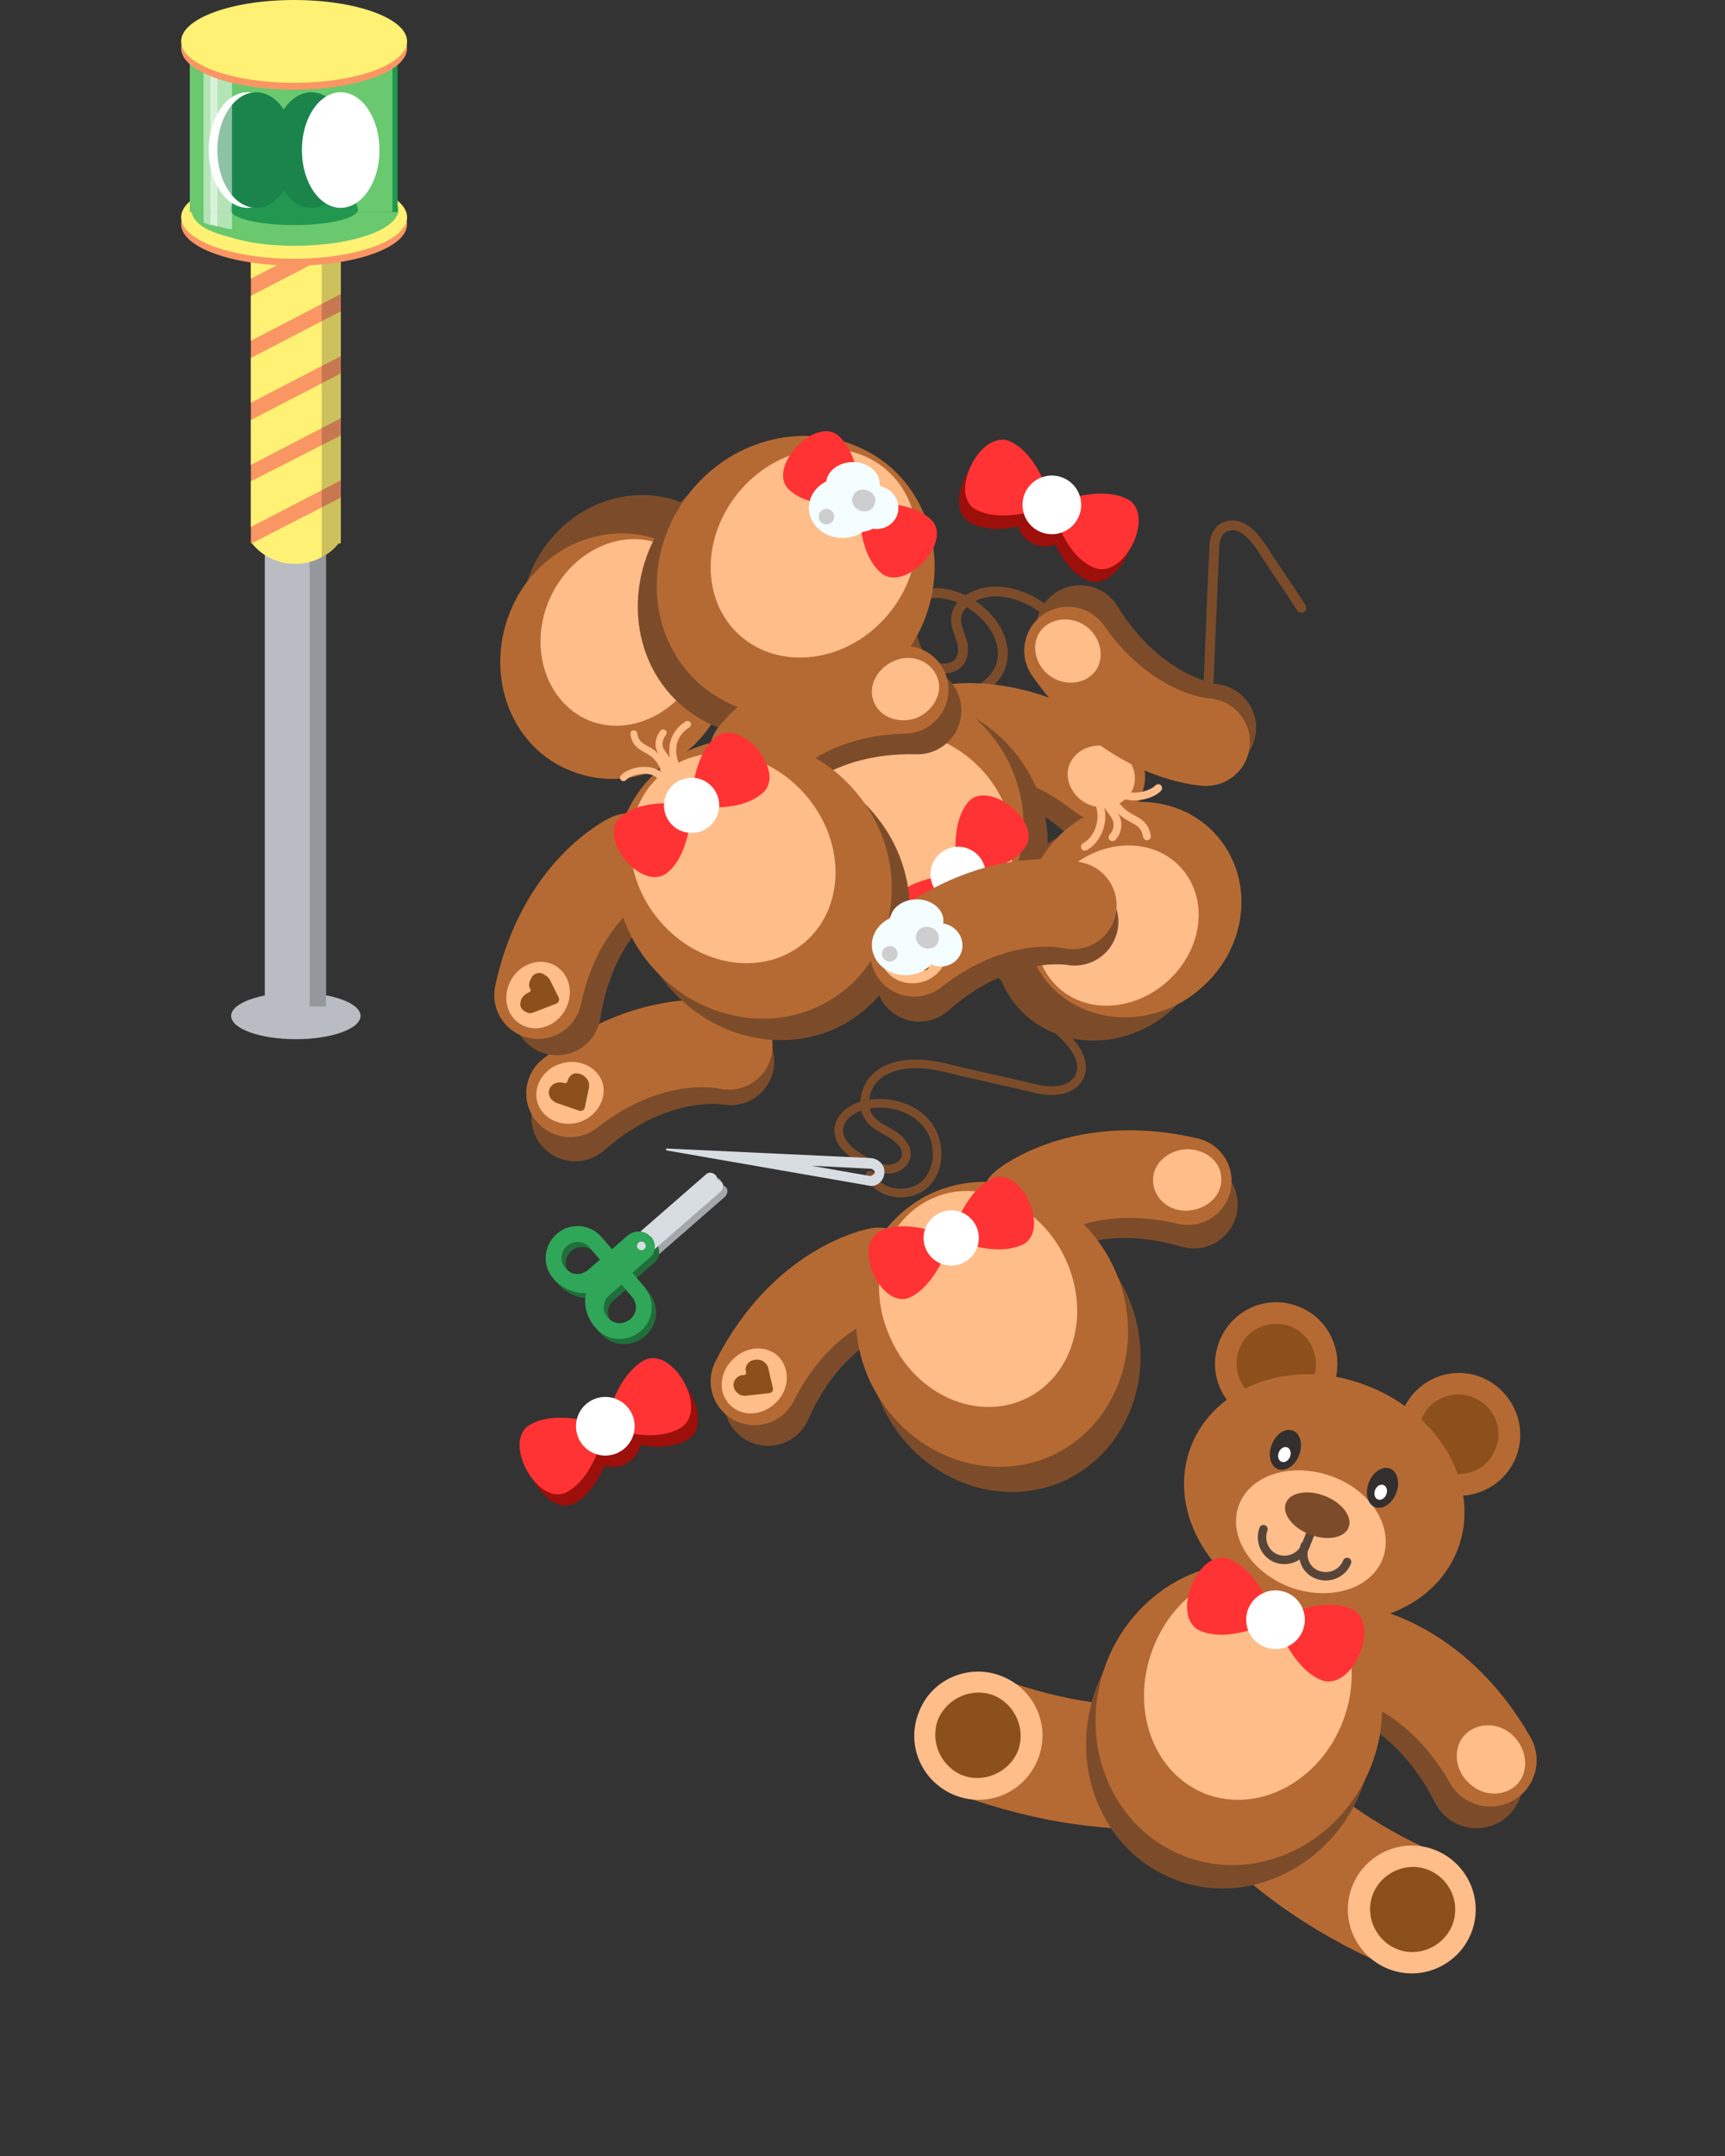 <svg width="200" height="250" fill="none" xmlns="http://www.w3.org/2000/svg"><rect width="100%" height="100%" fill="#333333" stroke="none"/><path d="M150.885 70.483c-1.6-2.5-3.3-4.9-4.9-7.4-.8-1.1-2.1-2.5-3.6-2.1-1.3.3-1.6 1.6-1.6 2.7-.3 6.1-.5 12.2-.8 18.4-.1 1.9-.6 4.3-3 4.7-1.3.3-2.7-.2-3.8-.9-1-.7-1.7-1.7-2.4-2.6-2-2.8-4.1-5.7-6.1-8.5-1-1.5-2.1-2.9-3.6-4.1-1.5-1.2-3.6-2.1-5.7-2.1s-4.2 1.2-4.5 2.8c-.2 1.1.4 2.1.7 3.2.2 1.1 0 2.4-1.3 2.8-1.1.4-2.4-.1-3.2-.9-.8-.8-1-1.7-1.3-2.6-.5-1.6-.8-3.6.8-4.6 1.6-1 4.2-.4 5.9.7 2.6 1.6 4.2 4.3 3.7 6.7-.5 2.5-3.5 4.5-6.8 4.2-3.2-.3-5.9-3.3-4.6-5.5" stroke="#7C4C2A" stroke-width="1.141" stroke-miterlimit="10" stroke-linecap="round"/><path d="M109.084 86.383s8.7-1.7 18 6.5" stroke="#7C4C2A" stroke-width="10.161" stroke-miterlimit="10" stroke-linecap="round"/><path d="M109.283 84.583s8.6-2.2 18.4 5.5" stroke="#B66A33" stroke-width="10.161" stroke-miterlimit="10" stroke-linecap="round"/><path d="M131.384 91.383c-.7 1.8-2.9 2.7-4.9 2-2-.7-3.2-2.9-2.5-4.7.7-1.8 2.9-2.7 4.9-2 2 .7 3.2 2.8 2.5 4.7z" fill="#FFBD8A"/><path d="M95.585 109.083c-7.3-5.6-9.1-15.7-3.8-22.5 5.2-6.9 15.4-7.9 22.8-2.3 7.4 5.6 9.1 15.7 3.8 22.5-5.3 6.9-15.5 7.9-22.8 2.3z" fill="#7C4C2A"/><path d="M92.784 106.983c-7.3-5.6-9.1-15.7-3.8-22.5 5.2-6.9 15.4-7.9 22.8-2.3 7.4 5.6 9.1 15.7 3.8 22.5-5.2 6.9-15.4 7.9-22.8 2.3z" fill="#B66A33"/><path d="M98.383 105.383c-5.6-4.3-7.2-11.8-3.4-16.7 3.7-4.9 11.3-5.4 17-1.1 5.6 4.3 7.2 11.8 3.4 16.7-3.8 4.9-11.4 5.4-17 1.1z" fill="#FFBD8A"/><path d="M111.084 101.383s1.2 5.3-1.1 8.3c-2.3 3-9-2.3-6.6-5.3 2.3-2.9 7.7-3 7.7-3zM111.084 101.383s5.4-.1 7.7-3c2.3-3-4.3-8.2-6.6-5.3-2.3 2.9-1.1 8.3-1.1 8.3z" fill="#F33"/><path d="M111.085 104.583a3.2 3.2 0 100-6.4 3.2 3.2 0 000 6.4z" fill="#fff"/><path d="M86.185 76.583c-2.9 7.4-10.8 11.1-17.7 8.4-6.9-2.7-10-10.9-7.1-18.3 2.9-7.4 10.9-11.1 17.7-8.4 6.9 2.8 10.1 11 7.1 18.3z" fill="#7C4C2A"/><path d="M83.985 81.083c-2.9 7.4-10.9 11.1-17.8 8.3-6.9-2.7-10-10.9-7.1-18.3 2.9-7.4 10.9-11.1 17.8-8.3 6.9 2.8 10 11 7.1 18.3z" fill="#B66A33"/><path d="M81.384 76.883c-2.3 5.6-8.1 8.6-13 6.7-4.9-2-7.1-8.1-4.8-13.8 2.3-5.6 8.1-8.6 13-6.7 4.9 2 7 8.2 4.8 13.8z" fill="#FFBD8A"/><path d="M101.685 79.583c-6.2 6.9-16.3 7.8-22.8 2.1-6.4-5.7-6.6-16-.5-22.9 6.1-6.9 16.4-7.8 22.8-2.1 6.5 5.8 6.7 16 .5 22.9z" fill="#7C4C2A"/><path d="M103.884 77.183c-6.2 6.9-16.3 7.8-22.8 2.1-6.4-5.7-6.6-16-.5-22.9 6.1-6.9 16.3-7.8 22.8-2.1 6.4 5.8 6.7 16 .5 22.9z" fill="#B66A33"/><path d="M102.685 71.583c-4.7 5.3-12.3 6.2-16.9 2.1-4.6-4.1-4.5-11.7.2-17 4.7-5.3 12.3-6.2 16.9-2.1 4.6 4.1 4.5 11.7-.2 17z" fill="#FFBD8A"/><path d="M99.684 58.483s5.4-.8 8.2 1.7c2.8 2.5-3 8.7-5.8 6.2-2.8-2.5-2.4-7.9-2.4-7.9z" fill="#F33"/><path d="M99.685 58.483s.3-5.4-2.4-7.9c-2.7-2.5-8.5 3.7-5.8 6.2s8.2 1.7 8.2 1.7z" fill="#F33"/><path d="M99.684 61.683a3.2 3.2 0 100-6.4 3.2 3.2 0 000 6.4z" fill="#fff"/><path d="M119.672 99.172c5.3-4.8 13.3-4.6 17.7.3 4.5 5.001 3.8 12.901-1.6 17.701-5.4 4.8-13.3 4.6-17.7-.3-4.4-5-3.7-12.9 1.6-17.7z" fill="#7C4C2A"/><path d="M123.272 96.473c5.3-4.8 13.3-4.6 17.7.3 4.5 5 3.8 12.9-1.6 17.7-5.3 4.8-13.3 4.6-17.7-.3-4.4-5-3.7-12.9 1.6-17.7z" fill="#B66A33"/><path d="M123.771 100.873c4.1-3.7 10-3.8 13.2-.2 3.2 3.6 2.5 9.4-1.6 13.1-4.1 3.7-10 3.8-13.2.2-3.2-3.5-2.5-9.4 1.6-13.1z" fill="#FFBD8A"/><path d="M84.693 123.074s-8.7-1.7-18 6.5" stroke="#7C4C2A" stroke-width="10.161" stroke-miterlimit="10" stroke-linecap="round"/><path d="M84.494 121.274s-8.6-2.2-18.4 5.5" stroke="#B66A33" stroke-width="10.161" stroke-miterlimit="10" stroke-linecap="round"/><path d="M62.394 128.074c.7 1.8 2.9 2.7 4.9 2 2-.7 3.2-2.9 2.5-4.7-.7-1.8-2.9-2.7-4.9-2-2.1.7-3.2 2.9-2.5 4.7z" fill="#FFBD8A"/><path d="M68.094 125.174c.1.2.2.3.2.5v.4l-.5 2.4c-.1.3-.4.4-.7.3l-2.6-.9c-.1 0-.2-.1-.3-.2-.2-.1-.3-.2-.4-.4-.3-.5-.2-1.1.3-1.5.4-.3.9-.3 1.3-.2.2.1.3 0 .4-.2.1-.4.4-.8.8-.9.5-.1 1.2.2 1.5.7z" fill="#8C501C"/><path d="M120.032 105.691a256.481 256.481 0 01-7.885-2.059c-1.216-.3-2.891-.376-3.339.672-.473.952.413 1.96 1.126 2.703 4.445 4.31 8.767 8.548 13.212 12.858 1.374 1.293 2.805 3.191 2.027 4.947-.473.952-1.461 1.522-2.575 1.609-.993.158-2.087-.07-3.085-.325-3.09-.737-6.154-1.377-9.244-2.115-1.557-.417-3.186-.711-4.81-.594-1.623.118-3.339.673-4.341 1.971-1.002 1.298-1.195 3.314-.162 4.489.739.84 1.762 1.191 2.643 1.786.88.596 1.766 1.603 1.415 2.626-.279.901-1.292 1.375-2.239 1.314-.947-.061-1.802-.559-2.535-.987-1.44-.758-2.983-1.903-3.004-3.552.076-1.674 1.857-2.764 3.455-2.978 2.469-.444 5.268.37 6.821 2.339 1.553 1.97 1.569 5.171-.252 6.892-1.822 1.721-5.344 1.305-6.368-1.011" stroke="#7C4C2A" stroke-miterlimit="10" stroke-linecap="round"/><path d="M102.719 149.12s-8.686 2.097-13.675 13.452" stroke="#7C4C2A" stroke-width="10.161" stroke-miterlimit="10" stroke-linecap="round"/><path d="M101.861 147.428s-8.76 1.602-14.385 12.748" stroke="#B66A33" stroke-width="10.161" stroke-miterlimit="10" stroke-linecap="round"/><path d="M84.648 162.92c1.422 1.407 3.727 1.267 5.316-.283 1.59-1.55 1.648-3.883.326-5.305-1.422-1.406-3.727-1.267-5.316.283-1.59 1.55-1.748 3.899-.326 5.305z" fill="#FFBD8A"/><path d="M88.553 157.893c.114.084.242.268.356.352.015.099.128.183.143.282l.014.099.55 2.344c.044.297-.124.524-.42.568l-2.785.312c-.1.015-.198.03-.312-.055-.198.03-.311-.055-.538-.223-.455-.337-.642-.916-.418-1.455.238-.439.703-.71 1.114-.67.197-.029.282-.143.252-.341-.157-.381-.018-.806.334-1.161.549-.385 1.256-.389 1.71-.052z" fill="#8C501C"/><path d="M119.366 141.394s7.213-5.214 19.055-1.713" stroke="#7C4C2A" stroke-width="10.161" stroke-miterlimit="10" stroke-linecap="round"/><path d="M118.707 139.673s6.858-5.566 19.007-2.718" stroke="#B66A33" stroke-width="10.161" stroke-miterlimit="10" stroke-linecap="round"/><path d="M141.586 136.482c.195 1.993-1.48 3.657-3.67 3.88-2.191.224-4.023-1.223-4.218-3.216-.194-1.993 1.48-3.656 3.671-3.88 2.205-.125 4.136 1.307 4.217 3.216z" fill="#FFBD8A"/><path d="M130.513 149.75c3.962 8.309.86 18.069-6.87 21.844-7.744 3.676-17.296-.063-21.258-8.372-3.962-8.309-.86-18.069 6.87-21.844 7.744-3.676 17.296.063 21.258 8.372z" fill="#7C4C2A"/><path d="M129.068 146.83c3.961 8.309.86 18.07-6.87 21.844-7.745 3.676-17.297-.063-21.258-8.372-3.962-8.309-.86-18.069 6.87-21.844 7.843-3.69 17.296.064 21.258 8.372z" fill="#B66A33"/><path d="M123.463 145.842c3.074 6.418 1.02 13.698-4.552 16.344-5.572 2.646-12.589-.357-15.564-6.79-3.075-6.418-1.021-13.698 4.551-16.344 5.473-2.632 12.49.371 15.565 6.79z" fill="#FFBD8A"/><path d="M110.285 143.55s1.344-5.254 4.743-6.87c3.4-1.616 6.878 6.158 3.464 7.675-3.415 1.517-8.207-.805-8.207-.805zM110.285 143.55s-4.906-2.406-8.207-.805c-3.4 1.617.162 9.277 3.463 7.675 3.301-1.601 4.744-6.87 4.744-6.87z" fill="#F33"/><path d="M110.755 146.716a3.201 3.201 0 10-.941-6.333 3.201 3.201 0 00.941 6.333z" fill="#fff"/><path d="M74.284 100.783s-7.8 4.3-9.7 16.5" stroke="#7C4C2A" stroke-width="10.161" stroke-miterlimit="10" stroke-linecap="round"/><path d="M72.985 99.383s-8 3.8-10.6 16" stroke="#B66A33" stroke-width="10.161" stroke-miterlimit="10" stroke-linecap="round"/><path d="M60.384 118.783c1.7 1 4 .3 5.1-1.6 1.1-1.9.6-4.2-1.1-5.2-1.7-1-4-.3-5.1 1.6-1.1 1.9-.6 4.2 1.1 5.2z" fill="#FFBD8A"/><path d="M62.884 112.883c.2.1.3.2.5.3l.2.2s0 .1.1.1l1.1 2.2c.1.2 0 .6-.3.7l-2.6 1c-.1 0-.2.1-.3.1-.2 0-.4 0-.5-.1-.6-.2-.9-.7-.7-1.3.1-.5.5-.8.9-1 .2-.1.3-.2.2-.4-.2-.3-.2-.8.1-1.2.1-.5.8-.8 1.3-.6z" fill="#8C501C"/><path d="M88.383 88.983s5.6-6.9 18-6.6" stroke="#7C4C2A" stroke-width="10.161" stroke-miterlimit="10" stroke-linecap="round"/><path d="M87.283 87.483s5.2-7.2 17.6-7.5" stroke="#B66A33" stroke-width="10.161" stroke-miterlimit="10" stroke-linecap="round"/><path d="M108.683 78.583c.7 1.8-.5 3.9-2.5 4.7-2.1.7-4.3-.2-4.9-2-.7-1.8.5-3.9 2.5-4.7 2-.8 4.2.1 4.9 2z" fill="#FFBD8A"/><path d="M101.283 94.283c6 7 5.5 17.3-1 22.8-6.6 5.6-16.7 4.4-22.7-2.6s-5.5-17.3 1-22.8c6.6-5.6 16.7-4.5 22.7 2.6z" fill="#7C4C2A"/><path d="M99.184 91.783c6 7 5.5 17.3-1 22.8-6.6 5.6-16.7 4.4-22.7-2.6s-5.5-17.3 1-22.8c6.6-5.6 16.8-4.4 22.7 2.6z" fill="#B66A33"/><path d="M93.484 92.283c4.6 5.4 4.5 13-.2 17s-12.2 2.9-16.8-2.5c-4.6-5.4-4.5-13 .2-17 4.7-4.1 12.2-2.9 16.8 2.5z" fill="#FFBD8A"/><path d="M80.184 93.383s-.1-5.5 2.8-7.9c2.9-2.4 8.3 4.1 5.4 6.5-2.9 2.5-8.2 1.4-8.2 1.4z" fill="#F33"/><path d="M80.185 93.383s-5.3-1.1-8.2 1.3c-2.9 2.4 2.5 8.9 5.4 6.5 2.8-2.3 2.8-7.8 2.8-7.8z" fill="#F33"/><path d="M80.184 96.583a3.2 3.2 0 100-6.4 3.2 3.2 0 000 6.4z" fill="#fff"/><path d="M74.766 145.364l8.6-7.5c.3-.3.4-.8.1-1.1-.3-.3-.8-.4-1.1-.1l-8.6 7.5c-.3.3-.4.8-.1 1.1.3.4.8.4 1.1.1z" fill="#A3A7AB"/><path d="M75.465 146.264l8.6-7.5c.3-.3.4-.8.1-1.1-.3-.3-.8-.4-1.1-.1l-8.6 7.5c-.3.3-.4.8-.1 1.1.3.3.8.3 1.1.1z" fill="#A3A7AB"/><path d="M65.365 148.264c1.3 1.4 3.2 1.8 4.4.8l2.1-1.8" stroke="#206F3B" stroke-width="1.836" stroke-miterlimit="10"/><path d="M69.265 148.564l2.1-1.8-1.8-2.1c-1-1.2-2.8-1.3-3.9-.3-1.2 1-1.3 2.8-.3 3.9 1 1.2 2.7 1.3 3.9.3zM70.265 153.964c-1.3-1.4-1.3-3.4-.2-4.4l2.1-1.8" stroke="#206F3B" stroke-width="1.836" stroke-miterlimit="10"/><path d="M70.566 150.064l2.1-1.8 1.8 2.1c1 1.2.9 2.9-.3 3.9s-2.9.9-3.9-.3-.9-2.9.3-3.9z" stroke="#206F3B" stroke-width="1.836" stroke-miterlimit="10"/><path d="M75.966 143.964l-5.7 4.9 1.2 1.4 4.2-3.7c.9-.6 1-1.8.3-2.6zM75.965 143.964l-5.7 4.9-1.2-1.4 4.2-3.7c.9-.7 2-.6 2.7.2z" fill="#206F3B"/><path d="M74.766 145.464a.5.5 0 100-1 .5.5 0 000 1z" fill="#A3A7AB"/><path d="M74.266 144.864l8.6-7.5c.3-.3.4-.8.1-1.1-.3-.3-.8-.4-1.1-.1l-8.6 7.5c-.3.3-.4.8-.1 1.1.3.3.8.4 1.1.1z" fill="#D8DDE2"/><path d="M74.965 145.664l8.6-7.5c.3-.3.4-.8.1-1.1-.3-.3-.8-.4-1.1-.1l-8.6 7.5c-.3.3-.4.8-.1 1.1.3.3.8.4 1.1.1z" fill="#D8DDE2"/><path d="M64.865 147.664c1.3 1.4 3.2 1.8 4.4.8l2.1-1.8" stroke="#30A658" stroke-width="1.836" stroke-miterlimit="10"/><path d="M68.765 147.964l2.1-1.8-1.8-2.1c-1-1.2-2.8-1.3-3.9-.3-1.2 1-1.3 2.8-.3 3.9 1 1.2 2.7 1.3 3.9.3zM69.765 153.364c-1.3-1.4-1.3-3.4-.2-4.4l2.1-1.8" stroke="#30A658" stroke-width="1.836" stroke-miterlimit="10"/><path d="M70.066 149.464l2.1-1.8 1.8 2.1c1 1.2.9 2.9-.3 3.9s-2.9.9-3.9-.3c-1-1.1-.9-2.9.3-3.9z" stroke="#30A658" stroke-width="1.836" stroke-miterlimit="10"/><path d="M75.466 143.364l-5.7 4.9 1.2 1.4 4.2-3.7c.9-.6 1-1.8.3-2.6z" fill="#30A658"/><path d="M75.465 143.464l-5.7 4.9-1.2-1.4 4.2-3.7c.9-.7 2.1-.6 2.7.2z" fill="#30A658"/><path d="M74.365 144.964a.5.5 0 100-1 .5.5 0 000 1z" fill="#D8DDE2"/><path d="M140.552 84.388s-8.818-.902-15.334-11.45" stroke="#7C4C2A" stroke-width="10.161" stroke-miterlimit="10" stroke-linecap="round"/><path d="M139.838 86.052s-8.868-.394-16.007-10.61" stroke="#B66A33" stroke-width="10.161" stroke-miterlimit="10" stroke-linecap="round"/><path d="M120.668 73.123c1.193-1.519 3.559-1.74 5.269-.49 1.711 1.252 2.22 3.705 1.027 5.224-1.193 1.52-3.56 1.741-5.27.49-1.71-1.25-2.219-3.705-1.026-5.224z" fill="#FFBD8A"/><path d="M79.684 166.983c-1.7.9-3.7.9-5.4.6-.2.8-.8 1.6-1.6 2.1s-1.8.5-2.6.3c-.7 1.6-1.8 3.4-3.4 4.3-3.4 1.9-7.7-5.8-4.3-7.8 1.6-.9 3.7-.9 5.4-.6.2-.9.8-1.6 1.6-2.1s1.8-.5 2.6-.3c.7-1.6 1.8-3.4 3.4-4.3 3.4-1.9 7.7 5.9 4.3 7.8z" fill="#9C0F0A"/><path d="M70.184 165.383s1-5.6 4.4-7.6c3.4-1.9 7.7 5.8 4.3 7.8-3.4 2-8.7-.2-8.7-.2zM70.184 165.383s-5.3-2.1-8.7-.2c-3.4 1.9.9 9.7 4.3 7.8 3.4-1.9 4.4-7.6 4.4-7.6z" fill="#F33"/><path d="M70.183 168.783a3.4 3.4 0 100-6.8 3.4 3.4 0 000 6.8z" fill="#fff"/><path d="M102.536 135.843c-.01-.825-.697-1.471-1.547-1.557l-23.663-1.108c-.123-.072-.143.244-.046.218l23.409 4.071c.097-.025.122.071.219.046.947.061 1.664-.749 1.628-1.67zm-1.618.53l-6.831-1.2 6.917.35a.548.548 0 01.418.407c-.046.219-.311.392-.504.443z" fill="#D8DDE2"/><path d="M124.584 106.883s-8.7-1.7-18 6.5" stroke="#7C4C2A" stroke-width="10.161" stroke-miterlimit="10" stroke-linecap="round"/><path d="M124.384 104.983s-8.6-2.2-18.4 5.5" stroke="#B66A33" stroke-width="10.161" stroke-miterlimit="10" stroke-linecap="round"/><path d="M102.285 111.783c.7 1.8 2.9 2.7 4.9 2 2-.7 3.2-2.9 2.5-4.7-.7-1.8-2.9-2.7-4.9-2-2.1.8-3.2 2.9-2.5 4.7z" fill="#FFBD8A"/><path d="M107.984 108.883c.1.2.2.3.2.5v.4l-.5 2.4c-.1.3-.4.4-.7.3l-2.6-.9c-.1 0-.2-.1-.3-.2-.2-.1-.3-.2-.4-.4-.3-.5-.2-1.1.3-1.5.4-.3.9-.3 1.3-.2.2.1.3 0 .4-.2.1-.4.4-.8.8-.9.5-.1 1.2.2 1.5.7z" fill="#8C501C"/><path d="M106.284 109.283c1.712 0 3.1-1.12 3.1-2.5 0-1.381-1.388-2.5-3.1-2.5-1.712 0-3.1 1.119-3.1 2.5 0 1.38 1.388 2.5 3.1 2.5z" fill="#F4FDFF"/><path d="M111.447 110.453c.474-1.297-.235-2.748-1.584-3.241-1.349-.493-2.826.159-3.3 1.456-.474 1.297.235 2.748 1.584 3.24 1.349.493 2.827-.159 3.3-1.455z" fill="#F4FDFF"/><path d="M104.984 113.083c2.154 0 3.9-1.567 3.9-3.5s-1.746-3.5-3.9-3.5-3.9 1.567-3.9 3.5 1.746 3.5 3.9 3.5z" fill="#F4FDFF"/><path d="M108.784 109.183c-.2.7-1 1-1.7.7-.5-.2-.8-.6-.9-1.1 0-.2 0-.3.1-.5.2-.7 1-1 1.7-.7.7.2 1 .9.8 1.6zM103.998 110.934a.9.9 0 10-1.69-.618.9.9 0 001.69.618z" fill="#CECECE"/><path d="M98.885 58.583c1.712 0 3.1-1.12 3.1-2.5s-1.388-2.5-3.1-2.5c-1.712 0-3.1 1.12-3.1 2.5s1.388 2.5 3.1 2.5z" fill="#F4FDFF"/><path d="M104.014 59.723c.474-1.297-.236-2.748-1.584-3.24-1.349-.494-2.827.158-3.3 1.455-.474 1.297.235 2.748 1.584 3.24 1.348.494 2.826-.158 3.3-1.455z" fill="#F4FDFF"/><path d="M97.685 62.383c2.154 0 3.9-1.567 3.9-3.5s-1.746-3.5-3.9-3.5-3.9 1.567-3.9 3.5 1.746 3.5 3.9 3.5z" fill="#F4FDFF"/><path d="M101.385 58.483c-.2.7-1 1-1.7.7-.5-.2-.8-.6-.9-1.1 0-.2 0-.3.1-.5.2-.7 1-1 1.7-.7.7.2 1.1.9.8 1.6zM96.658 60.238a.9.9 0 10-1.69-.618.9.9 0 001.69.618z" fill="#CECECE"/><path d="M125.952 67.245c-1.7-.8-2.9-2.6-3.6-4.1-.8.3-1.8.3-2.6-.1-.9-.4-1.5-1.2-1.7-2-1.7.4-3.8.5-5.5-.4-3.5-1.7.4-9.7 4-7.9 1.7.8 2.9 2.6 3.6 4.1.8-.3 1.8-.3 2.6.1.9.4 1.5 1.2 1.7 2 1.7-.4 3.8-.5 5.5.4 3.5 1.7-.5 9.6-4 7.9z" fill="#9C0F0A"/><path d="M121.953 58.545s5.2-2.4 8.7-.7c3.5 1.7-.4 9.7-4 7.9-3.5-1.6-4.7-7.2-4.7-7.2z" fill="#F33"/><path d="M121.953 58.545s-1.2-5.5-4.7-7.3c-3.5-1.8-7.5 6.2-4 7.9 3.5 1.7 8.7-.6 8.7-.6z" fill="#F33"/><path d="M121.953 61.945a3.4 3.4 0 10-.001-6.801 3.4 3.4 0 00.001 6.8z" fill="#fff"/><path d="M76.984 91.283c.1-.9.2-2-.3-2.8-1.2-2-2.9-1.4-3.2-3.4M77.685 89.783c.2-.5 0-1.1-.3-1.6s-.7-.9-.9-1.4c-.2-.6 0-1.3.4-1.8M79.713 84c-1 .6-1.7 1.7-1.7 2.8-.1 1.2.4 2.3 1.1 3.2M76.785 90.283c-1.1-1.6-3.8-.9-4.5-.1" stroke="#FFBD8A" stroke-width=".803" stroke-miterlimit="10" stroke-linecap="round"/><path d="M128.984 90.083c-.2 1-.2 2.2.3 3.1 1.4 2.2 3.3 1.5 3.7 3.8M128.185 91.783c-.3.6 0 1.2.3 1.7s.8 1 1 1.6c.2.7 0 1.5-.5 2M125.785 98.183c1.1-.6 1.8-1.9 1.9-3.2.1-1.3-.4-2.6-1.3-3.6M129.186 91.283c1.2 1.8 4.3 1 5.1.1" stroke="#FFBD8A" stroke-width=".904" stroke-miterlimit="10" stroke-linecap="round"/><path d="M156.084 193.216s9.2 1.7 15.1 13.4" stroke="#7C4C2A" stroke-width="10.723" stroke-miterlimit="10" stroke-linecap="round"/><path d="M156.984 191.516s9.3 1.2 15.8 12.6" stroke="#B66A33" stroke-width="10.723" stroke-miterlimit="10" stroke-linecap="round"/><path d="M175.983 206.816c-1.4 1.5-3.9 1.6-5.6 0-1.7-1.5-2-4-.6-5.6 1.4-1.5 3.9-1.6 5.6 0 1.7 1.6 1.9 4.1.6 5.6z" fill="#FFBD8A"/><path d="M157.884 207.416c-3.5 9.1-13.3 13.8-21.7 10.5-8.5-3.3-12.5-13.3-9-22.4 3.5-9.1 13.3-13.8 21.7-10.5 8.5 3.3 12.5 13.3 9 22.4z" fill="#7C4C2A"/><path d="M158.984 204.716c-3.5 9.1-13.3 13.8-21.7 10.5-8.5-3.3-12.5-13.3-9-22.4 3.5-9.1 13.3-13.8 21.7-10.5 8.5 3.3 12.5 13.3 9 22.4z" fill="#B66A33"/><path d="M155.685 199.616c-2.7 7-9.8 10.7-15.9 8.4-6.1-2.4-8.8-9.9-6.1-16.9 2.7-7 9.8-10.7 15.9-8.4 6 2.4 8.8 9.9 6.1 16.9z" fill="#FFBD8A"/><path d="M147.883 187.816s5-2.8 8.7-1.3c3.7 1.5.3 9.7-3.4 8.3-3.6-1.5-5.3-7-5.3-7z" fill="#F33"/><path d="M147.884 187.816s-1.7-5.5-5.3-7c-3.7-1.5-7 6.8-3.4 8.3 3.6 1.5 8.7-1.3 8.7-1.3z" fill="#F33"/><path d="M147.884 191.216a3.4 3.4 0 100-6.8 3.4 3.4 0 000 6.8z" fill="#fff"/><path d="M156.084 193.216s9.2 1.7 15.1 13.4" stroke="#7C4C2A" stroke-width="10.723" stroke-miterlimit="10" stroke-linecap="round"/><path d="M156.984 191.516s9.3 1.2 15.8 12.6" stroke="#B66A33" stroke-width="10.723" stroke-miterlimit="10" stroke-linecap="round"/><path d="M175.983 206.816c-1.4 1.5-3.9 1.6-5.6 0-1.7-1.5-2-4-.6-5.6 1.4-1.5 3.9-1.6 5.6 0 1.7 1.6 1.9 4.1.6 5.6z" fill="#FFBD8A"/><path d="M142.785 203.516s-11.4 4.4-29.4-2.2" stroke="#B66A33" stroke-width="14.286" stroke-miterlimit="10" stroke-linecap="round"/><path d="M106.584 198.416c-1.6 3.8.2 8.1 4 9.7 3.8 1.6 8.1-.2 9.7-4 1.6-3.8-.2-8.1-4-9.7-3.8-1.6-8.2.2-9.7 4z" fill="#FFBD8A"/><path d="M108.784 199.316c-1 2.5.2 5.4 2.7 6.5 2.5 1 5.4-.2 6.5-2.7 1-2.5-.2-5.4-2.7-6.5-2.5-1-5.4.2-6.5 2.7z" fill="#8C501C"/><path d="M140.885 202.716s5.2 11 22.8 18.7" stroke="#B66A33" stroke-width="14.286" stroke-miterlimit="10" stroke-linecap="round"/><path d="M170.585 224.116c-1.5 3.8-5.8 5.7-9.6 4.2s-5.7-5.8-4.2-9.6 5.8-5.7 9.6-4.2 5.7 5.8 4.2 9.6z" fill="#FFBD8A"/><path d="M168.384 223.216c-1 2.5-3.9 3.8-6.4 2.8-2.5-1-3.8-3.9-2.8-6.4 1-2.5 3.9-3.8 6.4-2.8 2.5 1 3.8 3.8 2.8 6.4z" fill="#8C501C"/><path d="M157.884 207.416c-3.5 9.1-13.3 13.8-21.7 10.5-8.5-3.3-12.5-13.3-9-22.4 3.5-9.1 13.3-13.8 21.7-10.5 8.5 3.3 12.5 13.3 9 22.4z" fill="#7C4C2A"/><path d="M158.984 204.716c-3.5 9.1-13.3 13.8-21.7 10.5-8.5-3.3-12.5-13.3-9-22.4 3.5-9.1 13.3-13.8 21.7-10.5 8.5 3.3 12.5 13.3 9 22.4z" fill="#B66A33"/><path d="M155.685 199.616c-2.7 7-9.8 10.7-15.9 8.4-6.1-2.4-8.8-9.9-6.1-16.9 2.7-7 9.8-10.7 15.9-8.4 6 2.4 8.8 9.9 6.1 16.9z" fill="#FFBD8A"/><path d="M154.583 160.716c-1.4 3.6-5.5 5.5-9.2 4-3.6-1.4-5.5-5.5-4-9.2 1.4-3.6 5.5-5.5 9.2-4 3.6 1.4 5.4 5.5 4 9.2zM175.785 168.916c-1.4 3.6-5.5 5.5-9.2 4-3.6-1.4-5.5-5.5-4-9.2 1.4-3.6 5.5-5.5 9.2-4 3.6 1.5 5.4 5.6 4 9.2z" fill="#B66A33"/><path d="M152.285 159.816c-.9 2.4-3.6 3.5-6 2.6-2.4-.9-3.5-3.6-2.6-6 .9-2.4 3.6-3.5 6-2.6 2.3 1 3.5 3.6 2.6 6zM173.385 168.016c-.9 2.4-3.6 3.5-6 2.6-2.4-.9-3.5-3.6-2.6-6 .9-2.4 3.6-3.5 6-2.6 2.4 1 3.6 3.6 2.6 6z" fill="#8C501C"/><path d="M168.985 179.716c-2.8 7.2-12 10.4-20.5 7-8.5-3.3-13.2-11.8-10.4-19 2.8-7.2 12-10.4 20.5-7 8.5 3.3 13.2 11.8 10.4 19z" fill="#B66A33"/><path d="M160.284 180.816c-1.4 3.5-6.2 4.9-10.8 3.2-4.6-1.8-7.2-6.1-5.8-9.6 1.4-3.5 6.2-4.9 10.8-3.2 4.6 1.7 7.2 6 5.8 9.6z" fill="#FFBD8A"/><path d="M150.618 168.738c.48-1.236.159-2.513-.716-2.853-.875-.34-1.974.386-2.453 1.622-.48 1.236-.159 2.513.716 2.853.875.339 1.973-.387 2.453-1.622zM161.874 173.141c.48-1.236.159-2.513-.716-2.853-.875-.34-1.974.387-2.453 1.622-.48 1.236-.16 2.513.716 2.853.875.339 1.973-.387 2.453-1.622z" fill="#332F2E"/><path d="M149.568 168.921c.18-.464.034-.953-.327-1.093-.36-.14-.798.123-.978.586-.18.463-.033.952.327 1.092.36.14.798-.122.978-.585zM160.732 173.288c.18-.464.034-.953-.326-1.093-.361-.14-.799.123-.979.586-.18.463-.033.952.327 1.092.36.14.798-.122.978-.585z" fill="#fff"/><path d="M151.384 179.216c-.5 1.3-2 2-3.4 1.5-1.3-.5-2-2-1.5-3.4" stroke="#584539" stroke-width=".977" stroke-miterlimit="10" stroke-linecap="round"/><path d="M156.184 181.116c-.5 1.3-2 2-3.4 1.5s-2-2-1.5-3.4M152.485 176.416l-1.1 2.8" stroke="#584539" stroke-width=".977" stroke-miterlimit="10" stroke-linecap="round"/><path d="M156.36 177.108c.48-1.236-.759-2.87-2.767-3.649-2.007-.78-4.024-.41-4.504.826-.479 1.235.759 2.869 2.767 3.648 2.008.78 4.025.41 4.504-.825z" fill="#7C4C2A"/><path d="M147.883 187.816s5-2.8 8.7-1.3c3.7 1.5.3 9.7-3.4 8.3-3.6-1.5-5.3-7-5.3-7z" fill="#F33"/><path d="M147.884 187.816s-1.7-5.5-5.3-7c-3.7-1.5-7 6.8-3.4 8.3 3.6 1.5 8.7-1.3 8.7-1.3z" fill="#F33"/><path d="M147.884 191.216a3.4 3.4 0 100-6.8 3.4 3.4 0 000 6.8z" fill="#fff"/><path d="M34.3 120.5c4.143 0 7.5-1.209 7.5-2.7s-3.357-2.7-7.5-2.7c-4.141 0-7.5 1.209-7.5 2.7s3.359 2.7 7.5 2.7z" fill="#B9BDC3"/><path d="M37.801 51.1h-7.1v65.6h7.1V51.1z" fill="#B9BDC3"/><path opacity=".2" d="M37.8 51.1h-1.9v65.6h1.9V51.1z" fill="#000"/><path d="M39.502 27h-10.4v36h10.4V27z" fill="#FA9664"/><path d="M39.402 27l-10.3 5.3v-5.2l.1-.1h10.2zM39.502 34.1l-10.4 5.4v-5.2l10.4-5.4v5.2zM39.502 41.3l-10.4 5.4v-5.2l10.4-5.4v5.2zM39.502 48.5l-10.4 5.4v-5.2l10.4-5.4v5.2zM39.502 55.7l-10.4 5.4v-5.3l10.4-5.3v5.2zM39.501 57.7v5.2l-.2.1h-10.1l10.3-5.3z" fill="#FFF173"/><path d="M39.502 27h-10.4v36h10.4V27z" fill="#FA9664"/><path d="M39.402 27l-10.3 5.3v-5.2l.1-.1h10.2zM39.502 34.1l-10.4 5.4v-5.2l10.4-5.4v5.2zM39.502 41.3l-10.4 5.4v-5.2l10.4-5.4v5.2zM39.502 48.5l-10.4 5.4v-5.2l10.4-5.4v5.2zM39.502 55.7l-10.4 5.4v-5.3l10.4-5.3v5.2zM39.501 57.7v5.2l-.2.1-.2.2c-2.7 3-7.4 2.9-9.9-.2l10.3-5.3z" fill="#FFF173"/><path opacity=".2" d="M39.5 62.9l-2.2 1.8V27h2.2v35.9z" fill="#000"/><path d="M34.1 30.8c7.235 0 13.1-2.15 13.1-4.8 0-2.651-5.865-4.8-13.1-4.8-7.235 0-13.1 2.149-13.1 4.8 0 2.65 5.865 4.8 13.1 4.8z" fill="#FA9664"/><path d="M34.1 30c7.235 0 13.1-2.15 13.1-4.8 0-2.651-5.865-4.8-13.1-4.8-7.235 0-13.1 2.149-13.1 4.8 0 2.65 5.865 4.8 13.1 4.8z" fill="#FFF173"/><path d="M46.2 24.3c0 2.3-5.4 4.2-12 4.2-2.7 0-5.2-.3-7.2-.9-.6-.2-1.2-.3-1.7-.5-.3-.1-.6-.2-.8-.3-.3-.1-.6-.3-.8-.4-1-.6-1.5-1.3-1.5-2.1s.6-1.5 1.5-2.1c.2-.2.5-.3.8-.4.2-.1.5-.2.8-.3.5-.2 1-.4 1.7-.5 2-.5 4.5-.9 7.2-.9 6.6 0 12 1.9 12 4.2z" fill="#6AC86E"/><path d="M46.1 5.1H23.4v19.5h22.7V5.1z" fill="#219750"/><path d="M45.5 5.1H22v19.5h23.5V5.1z" fill="#6AC86E"/><path d="M41.5 24.3c0 1-3.3 1.8-7.4 1.8-4.1 0-7.4-.8-7.4-1.8s3.3-6.9 7.4-6.9c4.1 0 7.4 5.9 7.4 6.9z" fill="#219750"/><path d="M28.7 24.1c2.485 0 4.5-3 4.5-6.7s-2.016-6.7-4.5-6.7c-2.486 0-4.5 3-4.5 6.7s2.014 6.7 4.5 6.7z" fill="#fff"/><path d="M29.7 24.1c2.485 0 4.5-3 4.5-6.7s-2.016-6.7-4.5-6.7c-2.486 0-4.5 3-4.5 6.7s2.014 6.7 4.5 6.7z" fill="#1A844B"/><path d="M36.1 24.1c2.485 0 4.5-3 4.5-6.7s-2.015-6.7-4.5-6.7c-2.486 0-4.5 3-4.5 6.7s2.014 6.7 4.5 6.7z" fill="#1A844B"/><path d="M39.5 24.1c2.485 0 4.5-3 4.5-6.7s-2.015-6.7-4.5-6.7-4.5 3-4.5 6.7 2.015 6.7 4.5 6.7z" fill="#fff"/><path opacity=".5" d="M25.2 5.1v21.2c-.3-.1-.6-.2-.8-.2-.3-.1-.6-.2-.8-.3V5.1h1.6z" fill="#fff"/><path opacity=".5" d="M26.9 5.1v21.5c-.6-.1-1.2-.2-1.7-.4-.3-.1-.6-.2-.8-.2V4.9l2.5.2z" fill="#fff"/><path d="M34.1 10.4c7.235 0 13.1-2.149 13.1-4.8 0-2.65-5.865-4.8-13.1-4.8C26.865.8 21 2.95 21 5.6c0 2.651 5.865 4.8 13.1 4.8z" fill="#FA9664"/><path d="M34.1 9.6c7.235 0 13.1-2.149 13.1-4.8S41.335 0 34.1 0C26.865 0 21 2.149 21 4.8s5.865 4.8 13.1 4.8z" fill="#FFF173"/></svg>
